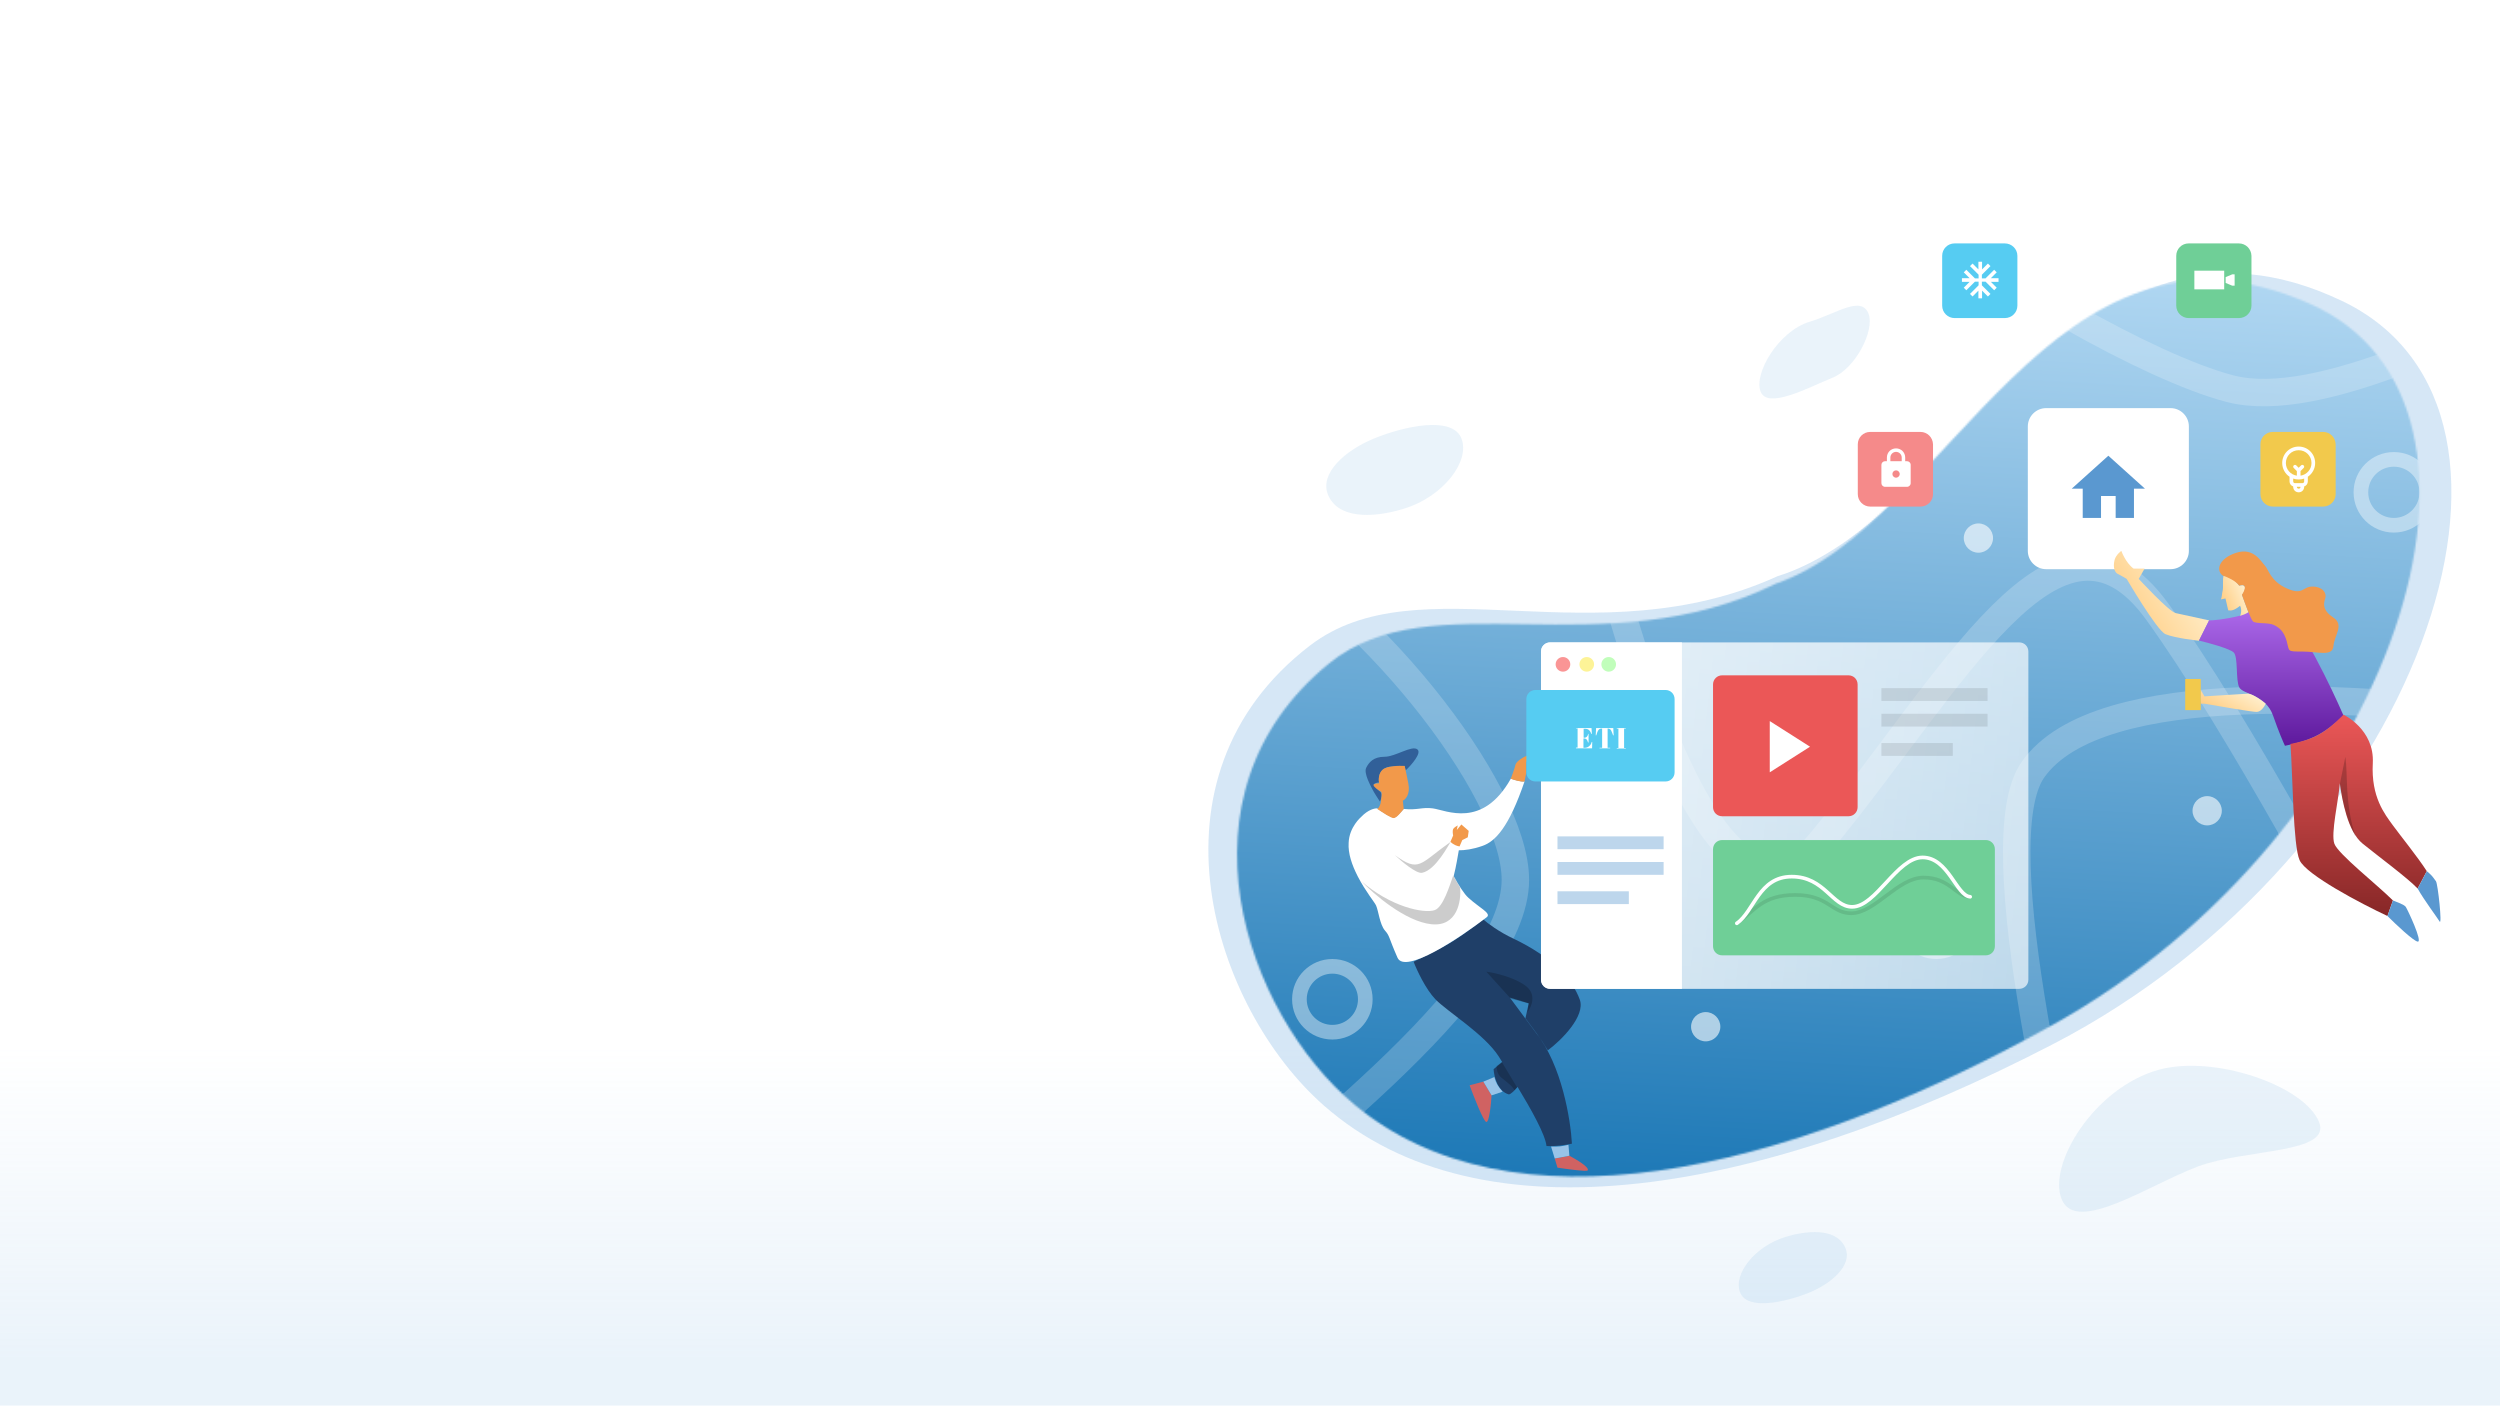 <?xml version="1.0" encoding="utf-8"?>
<!-- Generator: Adobe Illustrator 24.0.1, SVG Export Plug-In . SVG Version: 6.00 Build 0)  -->
<svg version="1.1" id="Layer_1" xmlns="http://www.w3.org/2000/svg" xmlns:xlink="http://www.w3.org/1999/xlink" x="0px" y="0px"
	 viewBox="0 0 1366 768" style="enable-background:new 0 0 1366 768;" xml:space="preserve">
<style type="text/css">
	.st0{opacity:0.2;fill:url(#SVGID_1_);enable-background:new    ;}
	.st1{fill:#F2C94C;}
	.st2{opacity:0.4;fill:#98C3E8;enable-background:new    ;}
	.st3{opacity:0.2;fill:#98C3E8;enable-background:new    ;}
	.st4{fill:#98C3E8;filter:url(#Adobe_OpacityMaskFilter);}
	.st5{mask:url(#mask0_1_);}
	.st6{fill:url(#SVGID_2_);}
	.st7{fill:none;stroke:#FFFFFF;stroke-width:15;stroke-opacity:0.2;}
	.st8{fill-rule:evenodd;clip-rule:evenodd;fill:#FFFFFF;fill-opacity:0.6;}
	.st9{fill:none;stroke:#FFFFFF;stroke-width:8;stroke-opacity:0.4;}
	.st10{fill:#FFFFFF;}
	.st11{fill:#5A98D0;}
	.st12{fill:#56CCF2;}
	.st13{fill:#F58A8A;}
	.st14{fill:#6FCF97;}
	.st15{fill:url(#SVGID_3_);}
	.st16{fill:url(#SVGID_4_);}
	.st17{fill:url(#SVGID_5_);}
	.st18{fill:url(#SVGID_6_);}
	.st19{fill:#F2994A;}
	.st20{fill:url(#SVGID_7_);}
	.st21{opacity:0.2;enable-background:new    ;}
	.st22{fill:#D06262;}
	.st23{fill:#1F3F68;}
	.st24{fill-opacity:0.2;}
	.st25{fill:#316099;}
	.st26{fill:#98C3E8;}
	.st27{opacity:0.8;fill:url(#SVGID_8_);enable-background:new    ;}
	.st28{fill:#FA9595;}
	.st29{fill:#FDF397;}
	.st30{fill:#C1FEBB;}
	.st31{opacity:0.4;fill-rule:evenodd;clip-rule:evenodd;fill:#5A98D0;enable-background:new    ;}
	.st32{opacity:0.1;fill-rule:evenodd;clip-rule:evenodd;enable-background:new    ;}
	.st33{fill:#EB5757;}
	.st34{clip-path:url(#SVGID_10_);}
	.st35{fill:none;stroke:#000000;stroke-width:2;stroke-linecap:round;stroke-linejoin:round;stroke-opacity:0.1;}
	.st36{fill:none;stroke:#FFFFFF;stroke-width:2;stroke-linecap:round;stroke-linejoin:round;}
</style>
<linearGradient id="SVGID_1_" gradientUnits="userSpaceOnUse" x1="728" y1="-43.078" x2="728" y2="195.922" gradientTransform="matrix(1 0 0 -1 0 768)">
	<stop  offset="0.284" style="stop-color:#98C3E8"/>
	<stop  offset="1" style="stop-color:#98C3E8;stop-opacity:0"/>
</linearGradient>
<rect x="-106.3" y="43.1" class="st0" width="1668.5" height="768"/>
<path class="st1" d="M816.5,473.5c-2,0-4.2-1.7-5-2.5l1.5-2c0-1,0.1-3.1,0.5-3.5s1.2-0.5,1.5-0.5l-0.5,1.5c0.7-1.1,1-1.7,1.5-3
	c2.2,0.4,3.2,1,4.5,3l-0.5,2l-2.5,2.5C817.3,471.3,816.9,472.3,816.5,473.5z"/>
<path class="st2" d="M1279.6,164.4C1134.8,95.5,1071,283.9,971.1,314.9c-99.7,45.3-195.9-7.7-255.3,37.8
	C621.7,424.8,663,551,723.3,604c86.4,76.1,240,48.7,398.7-33.6C1320.9,467.3,1406.6,224.8,1279.6,164.4z"/>
<path class="st3" d="M798.5,239.5c5,12.5-10,32-31.5,38.5c-18.5,5.6-36.5,5-41.5-8c-4.4-11.5,9.5-24,25.5-30.5
	S793.5,227,798.5,239.5z"/>
<path class="st3" d="M962,214c-3.9-9.9,9.8-33.1,26.8-38.2c14.6-4.4,28.3-14.6,32.2-4.3c3.4,9.1-7.1,29.8-19.7,34.9
	C988.6,211.5,965.9,223.9,962,214z"/>
<path class="st3" d="M950.8,706.2c-3.9-9.9,8-25.3,25-30.4c14.6-4.4,28.8-3.8,32.7,6.5c3.4,9.1-7.6,19-20.2,24.1
	C975.6,711.5,954.7,716.2,950.8,706.2z"/>
<path class="st3" d="M1126.6,655.5c-8.1-19,17.7-61.3,53-71c30.4-8.3,79.4,8.7,87.5,28.5c7.2,17.5-39.7,14.6-66,24.3
	C1174.8,647.1,1134.7,674.6,1126.6,655.5z"/>
<defs>
	<filter id="Adobe_OpacityMaskFilter" filterUnits="userSpaceOnUse" x="569.9" y="72.4" width="834.6" height="681.5">
		<feColorMatrix  type="matrix" values="1 0 0 0 0  0 1 0 0 0  0 0 1 0 0  0 0 0 1 0"/>
	</filter>
</defs>
<mask maskUnits="userSpaceOnUse" x="569.9" y="72.4" width="834.6" height="681.5" id="mask0_1_">
	<path class="st4" d="M1262,165.9C1121.4,103.9,1065,286.5,970.1,319c-94.4,46.3-188-1.9-243.8,43.4
		C638,434.3,680.9,554.2,740,603.5c84.8,70.7,231.3,40.1,381.4-43.4C1309.4,455.5,1385.2,220.4,1262,165.9z"/>
</mask>
<g class="st5">
	
		<linearGradient id="SVGID_2_" gradientUnits="userSpaceOnUse" x1="994.406" y1="743.361" x2="956.578" y2="72.535" gradientTransform="matrix(1 0 0 -1 0 768)">
		<stop  offset="0" style="stop-color:#D1ECFF"/>
		<stop  offset="1" style="stop-color:#1070B1"/>
	</linearGradient>
	<rect x="569.9" y="72.4" class="st6" width="805.2" height="681.5"/>
	<path class="st7" d="M671.5,289.5C745.3,326.7,828,430.9,828,480.7c0,61.2-129.8,155-189.3,208.2l508,32.8
		c-18.1-81-63.8-261-36-301c36-51.7,181.5-39.1,263.1-29.7l22.1-230.3c-39.8,16.6-128.7,64.4-177.3,51.7c-45-11.7-131.3-62-167.8-94
		"/>
	<path class="st7" d="M861.4,232.7c20.2,105.2,75.1,298,133.1,227.8c72.6-87.7,130-201.3,184.3-126.2
		c43.4,60.1,107.3,178.6,133.8,230.3"/>
	<path class="st8" d="M1089,294c0,4.4-3.6,8-8,8s-8-3.6-8-8s3.6-8,8-8S1089,289.6,1089,294z M758,467c4.4,0,8-3.6,8-8s-3.6-8-8-8
		s-8,3.6-8,8S753.6,467,758,467z M932,569c4.4,0,8-3.6,8-8s-3.6-8-8-8s-8,3.6-8,8S927.6,569,932,569z M1206,451c4.4,0,8-3.6,8-8
		s-3.6-8-8-8s-8,3.6-8,8S1201.6,451,1206,451z"/>
	<circle class="st9" cx="728" cy="546" r="18"/>
	<circle class="st9" cx="1308" cy="269" r="18"/>
	<circle class="st9" cx="1058" cy="502" r="18"/>
</g>
<g>
	<path class="st10" d="M1118,223h68c5.5,0,10,4.5,10,10v68c0,5.5-4.5,10-10,10h-68c-5.5,0-10-4.5-10-10v-68
		C1108,227.5,1112.5,223,1118,223z"/>
</g>
<path class="st11" d="M1148,283v-12h8v12h10v-16h6l-20-18l-20,18h6v16H1148z"/>
<g>
	<path class="st12" d="M1095.4,133H1068c-3.8,0-6.8,3-6.8,6.8V167c0,3.8,3.1,6.8,6.8,6.8h27.4c3.8,0,6.9-3,6.9-6.8v-27.2
		C1102.3,136,1099.2,133,1095.4,133z"/>
</g>
<path class="st10" d="M1092,152h-4.2l3.2-3.2l-1.4-1.4l-4.7,4.7h-2v-2l4.7-4.7l-1.4-1.4l-3.2,3.2V143h-2v4.2l-3.2-3.2l-1.4,1.4
	l4.7,4.7v2h-2l-4.7-4.7l-1.4,1.4l3.2,3.2h-4.2v2h4.2l-3.2,3.2l1.4,1.4l4.7-4.7h2v2l-4.7,4.7l1.4,1.4l3.2-3.2v4.2h2v-4.2l3.2,3.2
	l1.4-1.4l-4.7-4.7v-2h2l4.7,4.7l1.4-1.4l-3.2-3.2h4.2V152z"/>
<g>
	<path class="st1" d="M1269.3,236h-27.4c-3.8,0-6.8,3-6.8,6.8V270c0,3.8,3.1,6.8,6.8,6.8h27.4c3.8,0,6.9-3,6.9-6.8v-27.2
		C1276.1,239,1273.1,236,1269.3,236z"/>
</g>
<path class="st10" d="M1265,253c0-5-4-9-9-9s-9,4-9,9c0,3.1,1.6,5.9,4,7.5v2.5c0,1.3,0.8,2.4,2,2.8v0.2c0,1.7,1.3,3,3,3s3-1.3,3-3
	v-0.2c1.2-0.4,2-1.5,2-2.8v-2.5C1263.4,258.9,1265,256.1,1265,253z M1249,253c0-3.9,3.1-7,7-7s7,3.1,7,7c0,3.5-2.6,6.4-6,6.9v-2.5
	l1.7-1.7c0.4-0.4,0.4-1,0-1.4c-0.4-0.4-1-0.4-1.4,0l-1.3,1.3l-1.3-1.3c-0.4-0.4-1-0.4-1.4,0c-0.4,0.4-0.4,1,0,1.4l1.7,1.7v2.5
	C1251.6,259.4,1249,256.5,1249,253z M1256,267c-0.6,0-1-0.4-1-1h2C1257,266.6,1256.6,267,1256,267z M1259,263c0,0.6-0.4,1-1,1h-4
	c-0.6,0-1-0.4-1-1v-1.5c0.9,0.3,1.9,0.5,3,0.5s2.1-0.2,3-0.5V263z"/>
<g>
	<path class="st13" d="M1049.3,236h-27.4c-3.8,0-6.8,3-6.8,6.8V270c0,3.8,3.1,6.8,6.8,6.8h27.4c3.8,0,6.9-3,6.9-6.8v-27.2
		C1056.1,239,1053.1,236,1049.3,236z"/>
</g>
<path class="st10" d="M1042,252h-1v-2c0-2.8-2.2-5-5-5s-5,2.2-5,5v2h-1c-1.1,0-2,0.9-2,2v10c0,1.1,0.9,2,2,2h12c1.1,0,2-0.9,2-2v-10
	C1044,252.9,1043.1,252,1042,252z M1036,261c-1.1,0-2-0.9-2-2s0.9-2,2-2s2,0.9,2,2S1037.1,261,1036,261z M1039.1,252h-6.2v-2
	c0-1.7,1.4-3.1,3.1-3.1s3.1,1.4,3.1,3.1V252z"/>
<g>
	<path class="st14" d="M1223.3,133h-27.4c-3.8,0-6.8,3-6.8,6.8V167c0,3.8,3.1,6.8,6.8,6.8h27.4c3.8,0,6.9-3,6.9-6.8v-27.2
		C1230.1,136,1227.1,133,1223.3,133z"/>
</g>
<path class="st10" d="M1215.3,147.9H1199v10.2h16.3V147.9z"/>
<path class="st10" d="M1219.7,149.9l-3.6,1.5v3.2l3.6,1.5h1.3v-6.2H1219.7z"/>
<linearGradient id="SVGID_3_" gradientUnits="userSpaceOnUse" x1="1209.871" y1="461.879" x2="1158.091" y2="428.06" gradientTransform="matrix(1 0 0 -1 0 768)">
	<stop  offset="0" style="stop-color:#FFF8E1"/>
	<stop  offset="1" style="stop-color:#FFCC80"/>
</linearGradient>
<path class="st15" d="M1155.4,306c-1.1,4.4,0.4,6.9,1.6,7.5c2.4,1.2,5,2.8,5,2.8s16.4,28.1,21.2,30.2c5.5,2.3,18.3,3.6,18.3,3.6
	l5.6-11.1c0,0-12.7-2.8-18.3-4c-3.7-0.8-20.2-18.7-20.2-18.7l3.2-5.6h-6c-4.4-3.2-6.7-9.7-6.7-9.7S1156.2,303,1155.4,306z"/>
<linearGradient id="SVGID_4_" gradientUnits="userSpaceOnUse" x1="1240.98" y1="437.76" x2="1240.98" y2="360.5" gradientTransform="matrix(1 0 0 -1 0 768)">
	<stop  offset="0" style="stop-color:#AF6CED"/>
	<stop  offset="1" style="stop-color:#5E199D"/>
</linearGradient>
<path class="st16" d="M1220.5,356.5c-2-2-13.5-5.2-19-6.5l5.5-11c2.2,0,8.5-0.5,16.5-2.5c10-2.5,13.5-11.5,25-2
	c9.2,7.6,25.2,40.8,32,56.5c-10.8,10.2-17.9,13.6-32,16.5c-0.8-1.7-3.3-7.3-6.5-16.5c-4-11.5-16.5-11.5-18.5-15.5
	S1223,359,1220.5,356.5z"/>
<linearGradient id="SVGID_5_" gradientUnits="userSpaceOnUse" x1="1288.73" y1="377.5" x2="1288.73" y2="267.5" gradientTransform="matrix(1 0 0 -1 0 768)">
	<stop  offset="0" style="stop-color:#EB5757"/>
	<stop  offset="1" style="stop-color:#872727"/>
</linearGradient>
<path class="st17" d="M1256.5,470c-3.6-8-3.7-46-5-63.5c12.2-2.4,18.6-5.5,29-16c0,0,17,8,16,26.5s6.5,27.8,11,34
	c4,5.5,13.5,17.2,18.5,25l-5,9.5c-5.5-5.8-21.6-17.7-30-24.5s-11.2-23.8-12.5-33c-0.8,9.7-5,27.4-3,33s23.5,22.5,32,31l-3,8.5
	C1290,493.7,1260.1,478,1256.5,470z"/>
<linearGradient id="SVGID_6_" gradientUnits="userSpaceOnUse" x1="1230.976" y1="447.245" x2="1212.856" y2="439.636" gradientTransform="matrix(1 0 0 -1 0 768)">
	<stop  offset="0" style="stop-color:#FFF8E1"/>
	<stop  offset="1" style="stop-color:#FFCC80"/>
</linearGradient>
<path class="st18" d="M1214.5,322.5c0.4-1.6-0.2-6.3,0.5-8c4.8,0.8,7.5,4.2,8.5,5.5c1-0.2,2.4-0.6,3,0.5c0.5,1,0,3-1.5,4.5l3.5,9.5
	c-1.7,1.1-2.7,1.4-4.5,2c1-2.5,0.5-4.5,0-5.5c-3.6,2.8-5,2.7-6.5,2.5l-1.5-6.5l-2.5,0.5C1214,326.7,1214.1,324.1,1214.5,322.5z"/>
<path class="st19" d="M1223.5,320c-2-2.8-6.8-4.8-9-5.5c-4-3-2-9.5,7.5-12.5s13.5,5,15.5,7s3,8.5,12,12.5s8.5-1,14-1s8,3.5,7,6.5
	s-1.5,6.5,4.5,10.5s0.5,9.5,0,15.5s-8.5,3-17,3s-7,0-8.5-5.5s-4-7.5-7-9s-10-0.5-11.5-2c-1.2-1.2-4.5-10.2-6-14.5
	c0.7-1,1.9-3.3,1.5-4.5S1224.3,319.7,1223.5,320z"/>
<linearGradient id="SVGID_7_" gradientUnits="userSpaceOnUse" x1="1225.862" y1="397.481" x2="1214.182" y2="376.201" gradientTransform="matrix(1 0 0 -1 0 768)">
	<stop  offset="0" style="stop-color:#FFF8E1"/>
	<stop  offset="1" style="stop-color:#FFCC80"/>
</linearGradient>
<path class="st20" d="M1204.5,380.5l24-1.5c2.8,0.4,7.5,3.8,9.5,5.5c-0.7,1.5-2.6,4.5-5,4.5s-20-3-28.5-4.5h-2V377L1204.5,380.5z"/>
<path class="st1" d="M1202.5,388v-17h-8.5v17H1202.5z"/>
<path class="st11" d="M1321,514.5c-2.4-0.4-12.2-9.7-16.5-14l3-8.5c2,0.8,6.2,2.3,7,3.5C1315.5,497,1324,515,1321,514.5z"/>
<path class="st11" d="M1333,503.5c-1.2-2-8.5-11.7-12-18l5-9.5c2.3,2,2.5,2,5,5.5C1332.1,483.1,1334.5,506,1333,503.5z"/>
<path class="st21" d="M1281.5,413.5l-3,15c0.5,5.5,3.5,19,8.5,28.5C1281,438,1283,423.8,1281.5,413.5z"/>
<path class="st22" d="M851,638l-1.5-5l8-1.5c3.8,2,11.2,6.4,10,8C867.1,640.3,856.3,638.8,851,638z"/>
<path class="st22" d="M810.5,591l4.5,7.5c-0.3,5.2-1.4,15.3-3,14.5s-6.7-13.7-9-20L810.5,591z"/>
<path class="st23" d="M784.3,546c-5.3-5.5-10.2-16-11.9-20.5c5.1-2.5,16.5-8.1,21.1-11c4.6-2.8,13.2-9.2,17-12.1
	c2.2,2,8.6,6.8,16.5,10.5c20.5,9.7,32.2,22.1,36.2,33.3c3.2,8.9-10,22.2-17.5,27.7c-4.4-7.4-7-10.4-12.2-17.5l1.8-8.2l-10.3-3.1
	c1.5,2,6.5,8.7,14.3,19.3c14.1,17.6,18.9,47.6,19.6,60.5c-2.6,0.6-9.1,1.6-13.9,1.3c-0.6-6.2-8.4-20.1-15.8-32.3
	c-1.5,1.8-3.6,4-4.8,4.1c-6.2-1.8-8.1-10-8.3-13.8l4.7-3.9c-0.6-1-1.2-2-1.8-2.9C811.2,565.1,791,552.9,784.3,546z"/>
<path class="st10" d="M812.3,501.2c-14.5,11.2-44.6,31.3-48.7,22.1c-5.1-11.6-4.1-11.7-6.9-14.9c-2.8-3.3-3.5-10.7-4.8-13.6
	c-0.6-1.5-5.8-7.8-9.9-15.7c0,0-0.1-0.2-0.3-0.6c-2.9-5.7-5.2-12.1-4.8-18c0.3-8.6,6.8-14.1,6.8-14.1c3.9-4.1,7.5-4.8,8.8-4.7l0,0
	c3,2.1,7.5,5.1,9.1,5c1.6-0.1,3.9-3.2,5.4-4.7c7.6,0.8,9.9-1.1,15.9-0.3c7.3,1,27.1,11.3,42.6-16.2c1.5,0.4,5,1.7,7.5,1.5
	c-8.5,25-16,32.8-23,35.2c-5.4,1.9-9.6,2.4-12.9,2.4c-0.6,3.3-1.4,8.6-2.8,14.1c2.8,5.1,5.7,9.8,8.1,11.9
	C808.4,496.1,815.2,499.1,812.3,501.2z"/>
<path class="st24" d="M812.1,530.9l13.4,14.8l9.8,2.6l-0.6,4.6c2.2-2.9,5.1-9.8-1.3-14.4C826.9,533.8,816.5,531.5,812.1,530.9z"/>
<path class="st24" d="M820.6,580.3l8.3,13.8l-1.4,1.6c-1.2-2.4-4.4-4.6-7.2-6.9c-2.2-1.8-2.6-4.9-2.6-6.3L820.6,580.3z"/>
<path class="st24" d="M782.1,505c-14.2-1.5-31.5-16.4-38.3-23.6c15.9,14.1,34.3,17.9,40.1,15.9c4.7-1.6,8.3-13.8,10.1-18.8l3.8,6.5
	C798.5,492.3,796.3,506.5,782.1,505z"/>
<path class="st24" d="M777,476.9c-3.1,0.6-11.3-6.3-14.9-9.7c13.5,9.8,13.5,4.8,30.5-7.2C791.8,461.1,784.5,475.5,777,476.9z"/>
<path class="st19" d="M797.5,462.5c-1.7-0.3-3.2-0.9-5-2.5l1.5-3.5c-0.2-0.8-0.4-2.7,0-3.5s2-1.7,2.5-2l-0.5,2.5l2.5-3l4,3.5
	l-0.5,3.5l-3,1.5L797.5,462.5z"/>
<path class="st19" d="M834,422l-1,5c-1.6,0.4-5.8-0.8-7.5-1.5c0.5-1.5,2.1-5.5,2.5-7.5s4.2-4.2,6-5h2l-2,3.5V422z"/>
<path class="st25" d="M750,431.5c0.8,1.6,3,5,4,6.5c0.7-1.3,1.6-4.3,0-5.5s-3-3.2-3.5-4c0.5-0.3,1.8-1,3-1c-0.8-6,3.3-8.2,5.5-8.5
	l8.5-0.5l0.5,2.5c3.2-3,8.9-9.5,6.5-11.5c-3-2.5-12,4-18,4s-8.5,3-10,6S749,429.5,750,431.5z"/>
<path class="st19" d="M761.5,447c-1.6,0-6.2-3.2-9-5c1.3-0.7,2-3.2,2-4c0-1,1-5,0-5.5s-4-2.5-4-3.5c0-0.8,2-1,3-1
	c-0.3-1.7-0.4-5.5,2-7.5s9-2.2,12-2c0.2,0.7,0.8,3.5,2,9.5s-1.5,8.8-3,9.5l0.5,4.5C765.8,443.5,763.1,447,761.5,447z"/>
<path class="st26" d="M857.5,631.5l-0.5-6c-3.5,0.9-5.6,1.1-9.5,1l2,6.5L857.5,631.5z"/>
<path class="st26" d="M815,598.5l6-2c-2.7-3.1-3.6-4.8-4.5-8l-6,2.5L815,598.5z"/>
<linearGradient id="SVGID_8_" gradientUnits="userSpaceOnUse" x1="847.136" y1="336.386" x2="1152.633" y2="302.886" gradientTransform="matrix(1 0 0 -1 0 768)">
	<stop  offset="0.127" style="stop-color:#FFFFFF"/>
	<stop  offset="0.972" style="stop-color:#FFFFFF;stop-opacity:0.8"/>
</linearGradient>
<path class="st27" d="M847,351h256.3c2.8,0,5,2.2,5,5v179.3c0,2.8-2.2,5-5,5H847c-2.8,0-5-2.2-5-5V356C842,353.2,844.2,351,847,351z
	"/>
<path class="st10" d="M842,356c0-2.8,2.2-5,5-5h72v189.3h-72c-2.8,0-5-2.2-5-5V356z"/>
<circle class="st28" cx="854" cy="363" r="4"/>
<circle class="st29" cx="867" cy="363" r="4"/>
<circle class="st30" cx="879" cy="363" r="4"/>
<path class="st31" d="M851,457h58v7h-58V457z M851,471h58v7h-58V471z M890,487h-39v7h39V487z"/>
<path class="st32" d="M1028,376h58v7h-58V376z M1028,390h58v7h-58V390z M1067,406h-39v7h39V406z"/>
<g>
	<path class="st12" d="M839,377h71c2.8,0,5,2.2,5,5v40c0,2.8-2.2,5-5,5h-71c-2.8,0-5-2.2-5-5v-40C834,379.2,836.2,377,839,377z"/>
</g>
<path class="st10" d="M861.3,397.8h8.3l0.2,3.2h-0.3c-0.4-1.1-0.9-1.8-1.4-2.2c-0.5-0.4-1.2-0.6-2.2-0.6h-0.6v4.9h0.5
	c0.5,0,0.9-0.2,1.3-0.6c0.3-0.4,0.6-0.9,0.7-1.5h0.2v4.7h-0.3c-0.2-0.8-0.5-1.4-0.8-1.7c-0.3-0.3-0.8-0.5-1.3-0.5h-0.4v5.1h0.6
	c1,0,1.8-0.3,2.5-0.9c0.7-0.6,1.2-1.3,1.4-2.3h0.3l-0.1,3.5h-8.8v-0.4h0.9v-10.5h-0.9V397.8z M881.5,397.8l0.2,4h-0.3
	c-0.5-1.4-0.9-2.4-1.2-2.9c-0.4-0.5-0.9-0.8-1.6-0.8h-0.2v10.5h1.4v0.3h-5.8v-0.3h1.4v-10.5H875c-0.7,0-1.2,0.3-1.6,0.8
	c-0.4,0.5-0.8,1.5-1.2,2.9h-0.3l0.2-4H881.5z M883.4,397.8h4.9v0.3h-0.9v10.6h0.9v0.3h-4.9v-0.3h0.9v-10.6h-0.9V397.8z"/>
<path class="st33" d="M941,369h69c2.8,0,5,2.2,5,5v67c0,2.8-2.2,5-5,5h-69c-2.8,0-5-2.2-5-5v-67C936,371.2,938.2,369,941,369z"/>
<g>
	<defs>
		<rect id="SVGID_9_" x="951" y="384" width="48" height="48"/>
	</defs>
	<clipPath id="SVGID_10_">
		<use xlink:href="#SVGID_9_"  style="overflow:visible;"/>
	</clipPath>
	<g class="st34">
		<path class="st10" d="M967,394v28l22-14L967,394z"/>
	</g>
</g>
<g>
	<path class="st14" d="M941,459h144c2.8,0,5,2.2,5,5v53c0,2.8-2.2,5-5,5H941c-2.8,0-5-2.2-5-5v-53C936,461.2,938.2,459,941,459z"/>
</g>
<path class="st35" d="M949.5,504c9.5-6.5,13.5-15,31.5-15s19.6,10,30.5,10c13,0,25.5-19.5,39.5-19.5s17.5,10,25,10.5"/>
<path class="st36" d="M949,504.5c9.5-6.5,12-25.5,30-25.5s22.1,16.5,33,16.5c13,0,24.5-27,38.5-27s18.5,21,26,21.5"/>
</svg>

